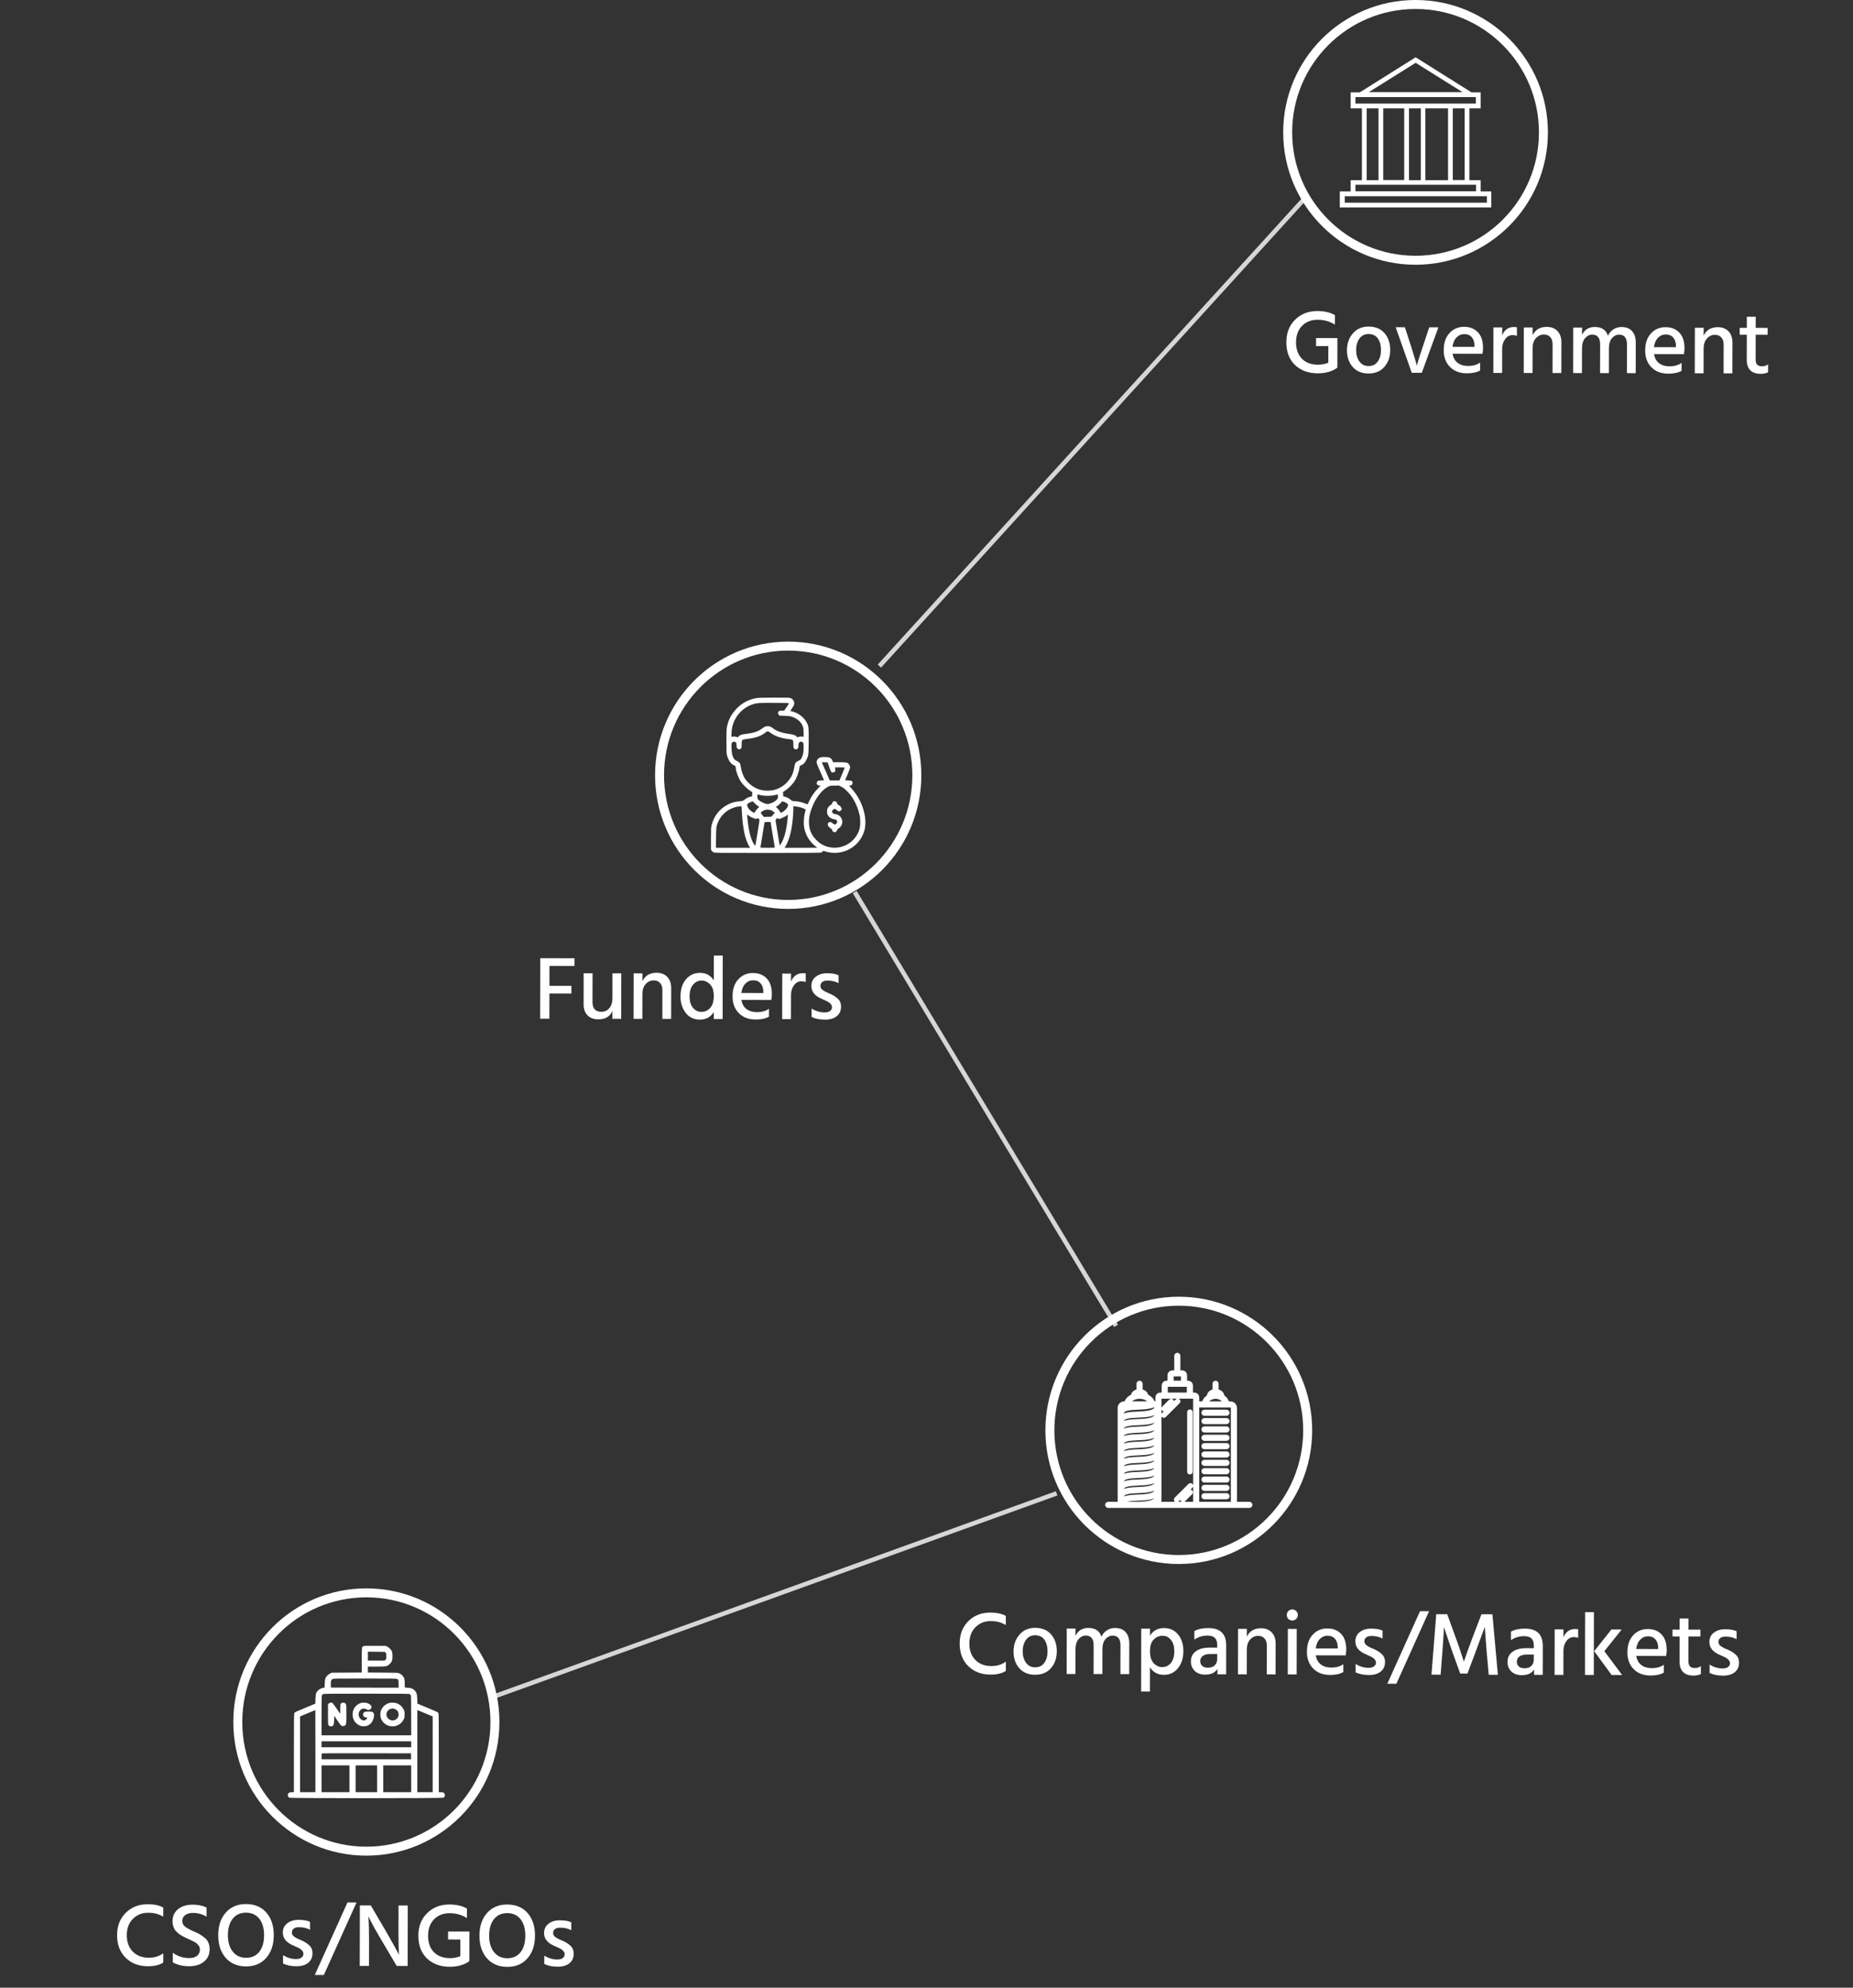 <svg width="413" height="443" viewBox="0 0 413 443" fill="none" xmlns="http://www.w3.org/2000/svg">
<rect x="0" y="0" width="413" height="443" fill="#333333" stroke="none"/>
<path d="M290.958 44.053L196 148.453M109 378.5L235.5 332.827M190.5 198.814L248.748 295.5" stroke="white" stroke-opacity="0.8"/>
<path d="M224.186 360.143L224.182 362.163C223.596 361.842 223.063 361.621 222.584 361.5C222.117 361.366 221.517 361.299 220.784 361.297C219.437 361.295 218.31 361.753 217.401 362.671C216.506 363.576 216.058 364.782 216.055 366.289C216.052 367.822 216.497 369.043 217.388 369.951C218.28 370.859 219.459 371.315 220.926 371.317C222.219 371.32 223.306 370.988 224.188 370.323L224.184 372.403C223.356 372.949 222.209 373.22 220.742 373.217C218.729 373.214 217.083 372.584 215.806 371.328C214.528 370.073 213.891 368.391 213.895 366.285C213.899 364.245 214.542 362.586 215.824 361.308C217.12 360.031 218.754 359.394 220.727 359.397C222.167 359.4 223.32 359.648 224.186 360.143ZM230.692 373.255C229.198 373.252 228.026 372.764 227.174 371.789C226.323 370.814 225.898 369.58 225.901 368.086C225.904 366.566 226.346 365.307 227.228 364.309C228.11 363.297 229.271 362.792 230.711 362.795C232.257 362.798 233.45 363.293 234.288 364.282C235.126 365.256 235.544 366.504 235.541 368.024C235.538 369.544 235.103 370.796 234.234 371.781C233.379 372.767 232.198 373.258 230.692 373.255ZM230.688 364.455C229.821 364.453 229.147 364.799 228.666 365.491C228.184 366.171 227.943 367.017 227.941 368.03C227.939 369.03 228.184 369.877 228.677 370.571C229.169 371.252 229.841 371.594 230.695 371.595C231.601 371.597 232.289 371.265 232.756 370.599C233.238 369.933 233.479 369.087 233.481 368.06C233.483 367.007 233.258 366.146 232.806 365.479C232.354 364.798 231.648 364.457 230.688 364.455ZM239.719 362.951L239.716 364.571C240.292 363.399 241.246 362.814 242.58 362.816C244.1 362.819 245.072 363.474 245.496 364.782C245.777 364.156 246.185 363.676 246.719 363.344C247.253 362.998 247.853 362.826 248.52 362.827C249.56 362.829 250.346 363.137 250.878 363.751C251.424 364.366 251.695 365.213 251.693 366.293L251.681 373.113L249.721 373.109L249.733 366.709C249.735 365.256 249.15 364.528 247.977 364.526C247.39 364.525 246.863 364.784 246.395 365.303C245.941 365.823 245.713 366.589 245.711 367.602L245.701 373.102L243.741 373.099L243.753 366.699C243.755 365.245 243.163 364.518 241.977 364.515C241.403 364.514 240.883 364.773 240.415 365.293C239.948 365.812 239.713 366.578 239.711 367.591L239.701 373.091L237.741 373.088L237.759 362.948L239.719 362.951ZM259.025 371.546C259.812 371.548 260.459 371.242 260.967 370.63C261.475 370.004 261.73 369.131 261.732 368.011C261.734 366.958 261.489 366.124 260.996 365.51C260.504 364.882 259.878 364.568 259.118 364.566C258.358 364.565 257.698 364.844 257.137 365.403C256.589 365.948 256.314 366.821 256.312 368.021C256.31 369.195 256.581 370.075 257.127 370.663C257.686 371.25 258.319 371.545 259.025 371.546ZM256.321 362.981L256.318 364.541C257.014 363.409 258.055 362.844 259.441 362.847C260.775 362.849 261.827 363.338 262.599 364.313C263.37 365.274 263.755 366.501 263.752 367.995C263.749 369.528 263.347 370.794 262.545 371.792C261.757 372.778 260.702 373.269 259.382 373.267C258.036 373.264 257.01 372.702 256.305 371.581L256.296 377.001L254.336 376.998L254.361 362.978L256.321 362.981ZM271.292 368.628L269.772 368.625C269.026 368.624 268.459 368.77 268.072 369.062C267.698 369.355 267.51 369.728 267.509 370.181C267.509 370.648 267.655 371.015 267.947 371.282C268.24 371.549 268.667 371.683 269.227 371.684C269.867 371.686 270.367 371.513 270.728 371.167C271.102 370.808 271.289 370.342 271.29 369.768L271.292 368.628ZM266.198 365.419L266.202 363.519C266.989 363.067 268.029 362.842 269.323 362.845C271.976 362.849 273.3 364.138 273.296 366.712L273.284 373.152L271.344 373.148L271.346 371.948C270.825 372.801 269.911 373.226 268.604 373.223C267.644 373.222 266.871 372.947 266.285 372.399C265.713 371.838 265.428 371.131 265.429 370.278C265.431 369.304 265.799 368.552 266.533 368.02C267.268 367.474 268.295 367.203 269.615 367.205L271.295 367.208L271.296 366.628C271.297 365.935 271.131 365.415 270.799 365.067C270.466 364.707 269.913 364.526 269.14 364.524C268.06 364.522 267.079 364.821 266.198 365.419ZM277.903 363.02L277.9 364.76C278.502 363.508 279.557 362.883 281.063 362.886C282.063 362.888 282.856 363.196 283.442 363.81C284.027 364.424 284.319 365.258 284.317 366.312L284.305 373.172L282.345 373.168L282.356 366.768C282.357 366.061 282.178 365.521 281.819 365.147C281.473 364.773 281.007 364.586 280.42 364.585C279.727 364.583 279.133 364.856 278.639 365.401C278.144 365.934 277.896 366.687 277.895 367.66L277.885 373.16L275.925 373.157L275.943 363.017L277.903 363.02ZM287.02 373.177L287.039 363.037L289.019 363.04L289 373.18L287.02 373.177ZM287.143 360.817C286.916 360.576 286.804 360.283 286.804 359.936C286.805 359.589 286.919 359.296 287.146 359.057C287.386 358.817 287.68 358.698 288.026 358.698C288.373 358.699 288.666 358.819 288.906 359.06C289.145 359.3 289.265 359.594 289.264 359.941C289.264 360.274 289.143 360.56 288.903 360.8C288.662 361.039 288.369 361.159 288.022 361.158C287.675 361.158 287.382 361.044 287.143 360.817ZM298.153 367.397L298.154 367.037C298.128 366.277 297.923 365.676 297.537 365.235C297.151 364.781 296.598 364.554 295.878 364.552C295.211 364.551 294.638 364.797 294.157 365.289C293.676 365.769 293.375 366.468 293.253 367.388L298.153 367.397ZM299.407 370.899L299.403 372.659C298.656 373.084 297.669 373.296 296.442 373.294C294.869 373.291 293.617 372.815 292.685 371.867C291.753 370.918 291.289 369.678 291.292 368.144C291.295 366.518 291.724 365.245 292.579 364.327C293.434 363.395 294.521 362.93 295.841 362.932C297.134 362.935 298.16 363.343 298.919 364.158C299.677 364.959 300.055 366.12 300.053 367.64C300.052 368.053 300.011 368.487 299.93 368.94L293.27 368.928C293.402 369.808 293.774 370.482 294.387 370.95C294.999 371.418 295.772 371.652 296.705 371.654C297.785 371.656 298.686 371.404 299.407 370.899ZM308.148 363.415L308.145 365.195C307.492 364.807 306.653 364.612 305.626 364.61C305.159 364.609 304.786 364.715 304.505 364.928C304.238 365.141 304.104 365.421 304.104 365.767C304.104 365.861 304.11 365.954 304.123 366.047C304.15 366.127 304.19 366.214 304.243 366.308C304.296 366.388 304.343 366.461 304.382 366.528C304.436 366.581 304.516 366.641 304.622 366.708C304.729 366.775 304.809 366.835 304.862 366.889C304.928 366.929 305.028 366.982 305.161 367.049C305.308 367.116 305.415 367.17 305.481 367.21C305.548 367.237 305.661 367.29 305.821 367.37C305.994 367.437 306.114 367.484 306.181 367.511C306.967 367.859 307.579 368.254 308.018 368.694C308.471 369.122 308.697 369.696 308.695 370.416C308.694 371.322 308.372 372.035 307.731 372.554C307.091 373.059 306.223 373.311 305.13 373.309C303.93 373.307 302.93 373.105 302.131 372.704L302.135 370.844C303.067 371.419 304.033 371.707 305.033 371.709C305.553 371.71 305.953 371.604 306.234 371.391C306.527 371.178 306.674 370.899 306.675 370.552C306.676 370.259 306.563 369.998 306.337 369.771C306.11 369.531 305.877 369.357 305.637 369.25C305.411 369.13 305.018 368.949 304.458 368.708C302.873 368.052 302.081 367.09 302.084 365.824C302.085 364.93 302.42 364.231 303.087 363.725C303.755 363.22 304.589 362.968 305.589 362.97C306.682 362.972 307.535 363.12 308.148 363.415ZM309.205 375.257L316.495 359.09L318.515 359.093L311.225 375.26L309.205 375.257ZM319.047 373.234L320.112 359.756L322.552 359.761L324.343 364.684C324.661 365.524 324.98 366.418 325.298 367.365C325.616 368.299 325.855 369.026 326.014 369.547L326.272 370.327C326.889 368.515 327.566 366.636 328.303 364.691L330.192 359.774L332.632 359.779L333.847 373.261L331.807 373.257L331.337 367.976L330.926 362.576C330.323 364.268 329.667 366.067 328.957 367.972L327.068 372.989L325.448 372.986L323.637 367.963L321.826 362.639C321.825 363.226 321.715 364.999 321.497 367.959L321.087 373.238L319.047 373.234ZM341.859 368.755L340.339 368.753C339.592 368.751 339.025 368.897 338.638 369.19C338.264 369.482 338.077 369.855 338.076 370.309C338.075 370.775 338.221 371.142 338.514 371.409C338.807 371.677 339.233 371.811 339.793 371.812C340.433 371.813 340.933 371.64 341.294 371.294C341.668 370.935 341.855 370.469 341.857 369.895L341.859 368.755ZM336.764 365.546L336.768 363.646C337.555 363.194 338.596 362.969 339.889 362.972C342.542 362.977 343.867 364.266 343.862 366.839L343.85 373.279L341.91 373.275L341.913 372.075C341.391 372.928 340.477 373.353 339.17 373.35C338.21 373.349 337.437 373.074 336.852 372.526C336.279 371.965 335.994 371.258 335.996 370.405C335.997 369.431 336.365 368.679 337.1 368.147C337.834 367.601 338.861 367.33 340.181 367.332L341.861 367.335L341.862 366.755C341.863 366.062 341.698 365.542 341.365 365.194C341.032 364.834 340.479 364.653 339.706 364.651C338.626 364.649 337.645 364.948 336.764 365.546ZM348.469 363.147L348.466 364.927C348.962 363.675 349.849 363.05 351.129 363.052C351.316 363.052 351.523 363.073 351.749 363.113L351.746 365.033C351.466 364.913 351.153 364.852 350.806 364.851C350.126 364.85 349.566 365.149 349.125 365.748C348.683 366.348 348.462 367.061 348.461 367.887L348.451 373.287L346.491 373.284L346.509 363.144L348.469 363.147ZM353.268 373.296L353.294 359.296L355.254 359.299L355.228 373.299L353.268 373.296ZM357.578 368.004L361.548 373.311L359.208 373.307L355.318 368L359.147 363.166L361.447 363.171L357.578 368.004ZM369.579 367.525L369.579 367.165C369.554 366.405 369.348 365.805 368.963 365.364C368.577 364.91 368.024 364.682 367.304 364.681C366.637 364.68 366.063 364.926 365.582 365.418C365.102 365.897 364.8 366.597 364.679 367.516L369.579 367.525ZM370.832 371.028L370.829 372.788C370.082 373.213 369.095 373.424 367.868 373.422C366.295 373.419 365.042 372.944 364.111 371.995C363.179 371.047 362.715 369.806 362.717 368.273C362.72 366.646 363.149 365.374 364.004 364.455C364.859 363.523 365.947 363.059 367.267 363.061C368.56 363.063 369.586 363.472 370.345 364.287C371.103 365.088 371.481 366.249 371.478 367.769C371.477 368.182 371.437 368.615 371.356 369.068L364.696 369.056C364.828 369.937 365.2 370.611 365.812 371.078C366.425 371.546 367.198 371.781 368.131 371.783C369.211 371.785 370.111 371.533 370.832 371.028ZM376.332 364.717L376.321 370.297C376.32 371.271 376.785 371.758 377.719 371.76C378.265 371.761 378.726 371.615 379.1 371.322L379.096 373.082C378.656 373.322 378.116 373.441 377.476 373.44C375.382 373.436 374.338 372.374 374.342 370.254L374.352 364.714L372.772 364.711L372.774 363.191L374.354 363.194L374.359 360.714L376.339 360.717L376.334 363.197L378.994 363.202L378.992 364.722L376.332 364.717ZM387.054 363.557L387.051 365.337C386.398 364.949 385.559 364.754 384.532 364.752C384.065 364.751 383.692 364.857 383.411 365.07C383.144 365.283 383.011 365.563 383.01 365.909C383.01 366.003 383.016 366.096 383.029 366.189C383.056 366.27 383.096 366.356 383.149 366.45C383.202 366.53 383.249 366.603 383.289 366.67C383.342 366.723 383.422 366.784 383.528 366.85C383.635 366.917 383.715 366.977 383.768 367.031C383.834 367.071 383.934 367.124 384.068 367.191C384.214 367.258 384.321 367.312 384.387 367.352C384.454 367.379 384.567 367.432 384.727 367.513C384.9 367.58 385.02 367.626 385.087 367.653C385.873 368.001 386.485 368.396 386.925 368.837C387.377 369.264 387.603 369.838 387.601 370.558C387.6 371.464 387.279 372.177 386.638 372.696C385.997 373.202 385.13 373.453 384.036 373.451C382.836 373.449 381.837 373.247 381.037 372.846L381.041 370.986C381.973 371.561 382.939 371.849 383.939 371.851C384.459 371.852 384.859 371.746 385.14 371.533C385.433 371.321 385.581 371.041 385.581 370.694C385.582 370.401 385.469 370.141 385.243 369.913C385.016 369.673 384.783 369.499 384.544 369.392C384.317 369.272 383.924 369.091 383.365 368.85C381.779 368.194 380.988 367.232 380.99 365.966C380.991 365.072 381.326 364.373 381.994 363.868C382.661 363.362 383.495 363.11 384.495 363.112C385.588 363.114 386.441 363.262 387.054 363.557Z" fill="white"/>
<path d="M128.05 215.29L122.47 215.28L122.461 219.7L127.361 219.709L127.358 221.429L122.458 221.42L122.447 227.04L120.387 227.037L120.413 213.557L128.053 213.57L128.05 215.29ZM136.509 216.924L138.469 216.928L138.45 227.068L136.49 227.064L136.493 225.324C135.958 226.563 134.903 227.181 133.33 227.179C132.33 227.177 131.537 226.882 130.951 226.295C130.366 225.694 130.074 224.873 130.076 223.833L130.089 216.913L132.069 216.917L132.057 223.357C132.056 224.05 132.221 224.584 132.554 224.957C132.9 225.318 133.373 225.499 133.973 225.5C134.733 225.501 135.34 225.236 135.794 224.703C136.262 224.17 136.497 223.418 136.499 222.444L136.509 216.924ZM143.185 216.936L143.182 218.676C143.784 217.423 144.838 216.798 146.345 216.801C147.345 216.803 148.138 217.111 148.723 217.725C149.309 218.339 149.601 219.173 149.599 220.227L149.586 227.087L147.626 227.083L147.638 220.683C147.639 219.977 147.46 219.436 147.101 219.062C146.755 218.688 146.289 218.501 145.702 218.5C145.009 218.499 144.415 218.771 143.92 219.317C143.426 219.849 143.178 220.602 143.176 221.576L143.166 227.076L141.206 227.072L141.225 216.932L143.185 216.936ZM156.324 225.518C157.097 225.519 157.751 225.227 158.286 224.642C158.82 224.056 159.089 223.163 159.091 221.963C159.093 220.803 158.815 219.942 158.256 219.381C157.71 218.821 157.091 218.539 156.397 218.538C155.611 218.537 154.964 218.849 154.456 219.475C153.948 220.087 153.693 220.967 153.691 222.114C153.689 223.127 153.934 223.947 154.426 224.575C154.931 225.202 155.564 225.517 156.324 225.518ZM159.108 212.963L161.088 212.966L161.061 227.106L159.081 227.103L159.084 225.563C158.375 226.682 157.341 227.24 155.981 227.238C154.648 227.235 153.595 226.733 152.824 225.732C152.052 224.718 151.668 223.497 151.671 222.07C151.674 220.484 152.083 219.211 152.898 218.252C153.713 217.294 154.761 216.815 156.041 216.818C157.361 216.82 158.38 217.382 159.098 218.503L159.108 212.963ZM170.134 221.322L170.134 220.962C170.109 220.202 169.904 219.601 169.518 219.161C169.132 218.707 168.579 218.479 167.859 218.478C167.193 218.477 166.619 218.722 166.138 219.215C165.657 219.694 165.356 220.394 165.234 221.313L170.134 221.322ZM171.387 224.824L171.384 226.584C170.636 227.009 169.649 227.221 168.423 227.219C166.849 227.216 165.597 226.741 164.665 225.792C163.734 224.844 163.269 223.603 163.272 222.07C163.275 220.443 163.705 219.171 164.56 218.252C165.415 217.32 166.502 216.856 167.822 216.858C169.116 216.86 170.141 217.268 170.9 218.083C171.658 218.884 172.036 220.045 172.033 221.565C172.033 221.978 171.992 222.412 171.911 222.865L165.251 222.853C165.382 223.734 165.755 224.408 166.367 224.875C166.979 225.343 167.752 225.578 168.686 225.579C169.766 225.581 170.666 225.329 171.387 224.824ZM176.31 216.992L176.306 218.772C176.802 217.52 177.69 216.895 178.97 216.897C179.157 216.897 179.363 216.918 179.59 216.958L179.586 218.878C179.306 218.758 178.993 218.697 178.647 218.696C177.967 218.695 177.406 218.994 176.965 219.594C176.524 220.193 176.302 220.906 176.301 221.732L176.29 227.132L174.33 227.129L174.35 216.989L176.31 216.992ZM186.907 217.351L186.903 219.131C186.251 218.743 185.411 218.548 184.384 218.546C183.918 218.545 183.544 218.651 183.264 218.864C182.997 219.077 182.863 219.357 182.862 219.704C182.862 219.797 182.868 219.89 182.881 219.984C182.908 220.064 182.948 220.15 183.001 220.244C183.054 220.324 183.101 220.397 183.141 220.464C183.194 220.518 183.274 220.578 183.38 220.644C183.487 220.711 183.567 220.771 183.62 220.825C183.686 220.865 183.786 220.919 183.92 220.985C184.066 221.052 184.173 221.106 184.239 221.146C184.306 221.173 184.419 221.226 184.579 221.307C184.752 221.374 184.872 221.42 184.939 221.447C185.725 221.795 186.337 222.19 186.776 222.63C187.229 223.058 187.455 223.631 187.453 224.351C187.451 225.258 187.13 225.971 186.489 226.49C185.848 226.995 184.981 227.247 183.888 227.245C182.688 227.243 181.688 227.042 180.889 226.64L180.892 224.78C181.825 225.355 182.791 225.643 183.791 225.645C184.311 225.646 184.711 225.54 184.991 225.327C185.285 225.114 185.432 224.835 185.433 224.488C185.433 224.195 185.321 223.934 185.094 223.707C184.868 223.467 184.635 223.293 184.395 223.186C184.169 223.066 183.776 222.885 183.216 222.644C181.631 221.988 180.839 221.027 180.842 219.76C180.844 218.867 181.178 218.167 181.846 217.662C182.514 217.156 183.347 216.904 184.347 216.906C185.441 216.908 186.294 217.056 186.907 217.351Z" fill="white"/>
<path d="M298.086 75.35L298.074 81.81L298.054 81.81L298.074 81.95C296.912 82.788 295.458 83.205 293.711 83.202C291.605 83.198 289.906 82.576 288.615 81.333C287.337 80.091 286.7 78.403 286.704 76.27C286.708 74.203 287.358 72.531 288.653 71.253C289.962 69.962 291.617 69.319 293.617 69.322C295.177 69.325 296.483 69.627 297.535 70.229L297.531 72.349C296.386 71.627 295.107 71.265 293.693 71.262C292.253 71.26 291.086 71.718 290.191 72.636C289.309 73.554 288.867 74.767 288.864 76.274C288.861 77.82 289.292 79.041 290.157 79.936C291.036 80.831 292.242 81.28 293.775 81.282C294.575 81.284 295.335 81.138 296.056 80.847L296.062 77.126L293.322 77.122L293.326 75.342L298.086 75.35ZM305.005 83.242C303.511 83.24 302.339 82.751 301.487 81.776C300.636 80.801 300.211 79.567 300.214 78.074C300.217 76.554 300.659 75.295 301.541 74.296C302.423 73.284 303.584 72.78 305.024 72.782C306.57 72.785 307.763 73.281 308.601 74.269C309.439 75.244 309.857 76.491 309.854 78.011C309.851 79.531 309.416 80.784 308.547 81.769C307.692 82.754 306.511 83.245 305.005 83.242ZM305.001 74.442C304.134 74.441 303.46 74.786 302.979 75.479C302.498 76.158 302.256 77.004 302.254 78.017C302.252 79.017 302.497 79.865 302.989 80.559C303.482 81.24 304.154 81.581 305.008 81.582C305.914 81.584 306.602 81.252 307.069 80.586C307.551 79.92 307.792 79.074 307.794 78.047C307.796 76.994 307.571 76.134 307.119 75.466C306.667 74.785 305.961 74.444 305.001 74.442ZM314.654 83.08L311.073 72.933L313.132 72.937L314.505 77.219C314.823 78.207 315.088 79.06 315.3 79.781C315.525 80.501 315.664 80.975 315.717 81.202L315.797 81.542C315.918 80.889 316.361 79.449 317.125 77.224L318.552 72.947L320.592 72.95L316.894 83.084L314.654 83.08ZM328.638 77.305L328.639 76.945C328.613 76.185 328.408 75.584 328.022 75.144C327.636 74.689 327.083 74.462 326.363 74.461C325.697 74.459 325.123 74.705 324.642 75.198C324.161 75.677 323.86 76.376 323.738 77.296L328.638 77.305ZM329.892 80.807L329.888 82.567C329.141 82.992 328.154 83.204 326.927 83.202C325.354 83.199 324.101 82.723 323.17 81.775C322.238 80.826 321.774 79.586 321.777 78.052C321.78 76.426 322.209 75.153 323.064 74.235C323.919 73.303 325.006 72.838 326.326 72.841C327.619 72.843 328.645 73.251 329.404 74.066C330.162 74.867 330.54 76.028 330.538 77.548C330.537 77.961 330.496 78.395 330.415 78.848L323.755 78.836C323.887 79.716 324.259 80.39 324.871 80.858C325.484 81.326 326.257 81.56 327.19 81.562C328.27 81.564 329.171 81.312 329.892 80.807ZM334.814 72.976L334.81 74.756C335.306 73.503 336.194 72.878 337.474 72.88C337.661 72.881 337.867 72.901 338.094 72.942L338.09 74.862C337.81 74.741 337.497 74.68 337.151 74.68C336.471 74.679 335.91 74.978 335.469 75.577C335.028 76.176 334.807 76.889 334.805 77.716L334.795 83.116L332.835 83.112L332.854 72.972L334.814 72.976ZM341.591 72.988L341.588 74.728C342.19 73.475 343.245 72.851 344.751 72.853C345.751 72.855 346.544 73.163 347.13 73.778C347.715 74.392 348.007 75.226 348.005 76.279L347.992 83.139L346.032 83.136L346.044 76.736C346.045 76.029 345.866 75.489 345.507 75.115C345.161 74.741 344.695 74.553 344.108 74.552C343.415 74.551 342.821 74.823 342.327 75.369C341.832 75.901 341.584 76.654 341.583 77.628L341.572 83.128L339.612 83.124L339.631 72.984L341.591 72.988ZM352.607 73.007L352.604 74.627C353.179 73.455 354.134 72.87 355.467 72.873C356.987 72.875 357.959 73.53 358.383 74.838C358.664 74.212 359.072 73.732 359.606 73.4C360.14 73.054 360.74 72.882 361.407 72.883C362.447 72.885 363.233 73.193 363.765 73.807C364.311 74.422 364.583 75.269 364.581 76.349L364.568 83.169L362.608 83.165L362.62 76.765C362.622 75.312 362.037 74.584 360.864 74.582C360.277 74.581 359.75 74.84 359.282 75.359C358.828 75.879 358.6 76.645 358.598 77.658L358.588 83.158L356.628 83.155L356.64 76.755C356.642 75.301 356.05 74.573 354.864 74.571C354.29 74.57 353.77 74.829 353.302 75.349C352.835 75.868 352.6 76.634 352.598 77.647L352.588 83.147L350.628 83.144L350.647 73.004L352.607 73.007ZM373.54 77.385L373.541 77.025C373.516 76.265 373.31 75.664 372.924 75.224C372.538 74.77 371.985 74.542 371.265 74.541C370.599 74.54 370.025 74.785 369.544 75.278C369.063 75.757 368.762 76.456 368.64 77.376L373.54 77.385ZM374.794 80.887L374.791 82.647C374.043 83.072 373.056 83.284 371.829 83.282C370.256 83.279 369.004 82.803 368.072 81.855C367.14 80.907 366.676 79.666 366.679 78.132C366.682 76.506 367.111 75.233 367.966 74.315C368.821 73.383 369.908 72.918 371.228 72.921C372.522 72.923 373.548 73.331 374.306 74.146C375.065 74.948 375.443 76.108 375.44 77.628C375.439 78.041 375.398 78.475 375.317 78.928L368.657 78.916C368.789 79.796 369.161 80.47 369.774 80.938C370.386 81.406 371.159 81.641 372.092 81.642C373.172 81.644 374.073 81.392 374.794 80.887ZM379.716 73.056L379.713 74.796C380.315 73.543 381.37 72.919 382.876 72.921C383.876 72.923 384.669 73.231 385.255 73.846C385.84 74.46 386.132 75.294 386.13 76.347L386.117 83.207L384.157 83.204L384.169 76.804C384.17 76.097 383.991 75.557 383.632 75.183C383.286 74.809 382.82 74.621 382.233 74.62C381.54 74.619 380.946 74.891 380.452 75.437C379.957 75.969 379.709 76.722 379.707 77.696L379.697 83.196L377.737 83.192L377.756 73.052L379.716 73.056ZM391.309 74.597L391.299 80.177C391.297 81.15 391.763 81.637 392.696 81.639C393.243 81.64 393.703 81.494 394.077 81.201L394.074 82.961C393.633 83.201 393.093 83.32 392.453 83.319C390.36 83.315 389.315 82.253 389.319 80.133L389.329 74.593L387.749 74.59L387.752 73.07L389.332 73.073L389.336 70.593L391.316 70.597L391.312 73.076L393.972 73.081L393.969 74.601L391.309 74.597Z" fill="white"/>
<ellipse cx="262.73" cy="318.785" rx="28.73" ry="28.785" stroke="white" stroke-width="2"/>
<path d="M246.999 335.568C246.899 335.568 246.818 335.487 246.818 335.386C246.818 335.286 246.899 335.205 246.999 335.205H249.605V316.88V313.78C249.605 313.517 249.712 313.277 249.886 313.103C250.059 312.929 250.298 312.821 250.562 312.821H251.03C251.094 312.331 251.439 311.852 251.96 311.494C252.134 311.374 252.328 311.268 252.537 311.179C252.537 311.173 252.537 311.168 252.537 311.162C252.537 310.851 252.708 310.574 252.987 310.376C253.206 310.221 253.492 310.116 253.81 310.086V308.397C253.81 308.297 253.891 308.216 253.991 308.216C254.091 308.216 254.172 308.297 254.172 308.397V310.086C254.489 310.116 254.776 310.221 254.995 310.376C255.273 310.573 255.445 310.851 255.445 311.162C255.445 311.168 255.445 311.173 255.444 311.179C255.654 311.268 255.848 311.374 256.021 311.494C256.543 311.852 256.887 312.331 256.951 312.821H258.015V311.432C258.015 311.275 258.079 311.132 258.182 311.029C258.285 310.926 258.427 310.861 258.584 310.861H259.417V308.783C259.417 308.626 259.481 308.483 259.584 308.38C259.687 308.277 259.829 308.212 259.986 308.212H260.725V306.478C260.725 306.321 260.789 306.179 260.892 306.075C260.995 305.972 261.138 305.908 261.294 305.908H262.22V302.18C262.22 301.942 262.582 301.942 262.582 302.18V305.908H263.508C263.665 305.908 263.807 305.972 263.91 306.075C264.013 306.179 264.077 306.321 264.077 306.478V308.212H264.817C264.973 308.212 265.116 308.276 265.219 308.38C265.322 308.483 265.386 308.626 265.386 308.783V310.861H266.219C266.375 310.861 266.517 310.925 266.621 311.029C266.724 311.132 266.788 311.275 266.788 311.432V312.826H268.347C268.401 312.338 268.699 311.86 269.149 311.501C269.259 311.414 269.348 311.351 269.474 311.279C269.461 310.912 269.629 310.584 269.922 310.376C270.141 310.221 270.428 310.115 270.745 310.086V308.397C270.745 308.297 270.826 308.216 270.926 308.216C271.026 308.216 271.107 308.297 271.107 308.397V310.086C271.425 310.115 271.712 310.221 271.931 310.376C272.209 310.573 272.381 310.851 272.381 311.162C272.381 311.199 272.369 311.234 272.35 311.263C272.476 311.334 272.594 311.414 272.703 311.501C273.154 311.86 273.452 312.339 273.506 312.826H274.241C274.504 312.826 274.744 312.933 274.917 313.107C275.09 313.281 275.198 313.52 275.198 313.784V335.206H278.461C278.561 335.206 278.642 335.287 278.642 335.387C278.642 335.487 278.561 335.568 278.461 335.568H247.001L246.999 335.568ZM252.982 335.205C254.644 335.205 258.015 335.205 258.015 333.335V332.769C257.252 333.8 255.404 333.882 253.638 333.96C251.846 334.039 250.146 334.114 249.98 335.205L252.982 335.205ZM258.015 334.39C257.703 334.772 257.215 335.031 256.649 335.205H258.015V334.39ZM265.096 314.723C265.096 314.663 265.144 314.614 265.204 314.614C265.264 314.614 265.313 314.663 265.313 314.723V328.023C265.313 328.083 265.264 328.132 265.204 328.132C265.144 328.132 265.096 328.083 265.096 328.023V314.723ZM269.836 311.099C270.167 310.965 270.536 310.887 270.924 310.887C271.313 310.887 271.682 310.965 272.012 311.099C271.991 310.936 271.883 310.785 271.721 310.67C271.52 310.528 271.239 310.44 270.924 310.44C270.61 310.44 270.329 310.528 270.128 310.67C269.966 310.785 269.858 310.936 269.836 311.099ZM252.914 311.043C253.248 310.943 253.611 310.886 253.991 310.886C254.371 310.886 254.734 310.943 255.068 311.043C255.032 310.901 254.931 310.772 254.787 310.67C254.587 310.527 254.305 310.439 253.991 310.439C253.677 310.439 253.395 310.527 253.195 310.67C253.051 310.772 252.95 310.901 252.914 311.043H252.914ZM268.709 312.825H273.139C273.084 312.448 272.84 312.073 272.476 311.783C272.074 311.463 271.527 311.249 270.924 311.249C270.321 311.249 269.775 311.463 269.372 311.783C269.008 312.073 268.764 312.448 268.709 312.825H268.709ZM249.967 314.133C250.625 313.449 252.093 313.384 253.622 313.317C254.265 313.288 254.92 313.26 255.521 313.183H250.562C250.398 313.183 250.25 313.25 250.142 313.358C250.034 313.466 249.967 313.615 249.967 313.779L249.967 314.133ZM257.052 313.183C257.05 313.184 257.047 313.185 257.044 313.187C256.13 313.568 254.863 313.624 253.637 313.678C251.751 313.761 249.967 313.84 249.967 315.104V315.907C250.625 315.223 252.093 315.158 253.622 315.091C255.698 314.999 257.896 314.902 258.009 313.183H257.052L257.052 313.183ZM258.014 314.261C257.252 315.292 255.403 315.374 253.637 315.452C251.751 315.535 249.967 315.614 249.967 316.878V317.589C250.625 316.906 252.093 316.841 253.622 316.773C255.753 316.679 258.014 316.58 258.014 314.724V314.262L258.014 314.261ZM258.014 315.944C257.252 316.975 255.403 317.056 253.637 317.134C251.751 317.217 249.967 317.296 249.967 318.561V319.272C250.625 318.588 252.093 318.523 253.622 318.456C255.753 318.362 258.014 318.262 258.014 316.407V315.944L258.014 315.944ZM258.014 317.626C257.252 318.657 255.403 318.739 253.637 318.817C251.751 318.9 249.967 318.978 249.967 320.243V320.954C250.625 320.27 252.093 320.205 253.622 320.138C255.753 320.044 258.014 319.944 258.014 318.089V317.626L258.014 317.626ZM258.014 319.309C257.252 320.339 255.403 320.421 253.637 320.499C251.751 320.582 249.967 320.661 249.967 321.926V322.637C250.625 321.953 252.093 321.888 253.622 321.821C255.753 321.726 258.014 321.627 258.014 319.771V319.309L258.014 319.309ZM258.014 320.991C257.252 322.022 255.403 322.103 253.637 322.181C251.751 322.265 249.967 322.343 249.967 323.608V324.319C250.625 323.635 252.093 323.57 253.622 323.503C255.753 323.409 258.014 323.309 258.014 321.454V320.991L258.014 320.991ZM258.014 322.673C257.252 323.704 255.403 323.786 253.637 323.864C251.751 323.947 249.967 324.026 249.967 325.291V326.001C250.625 325.318 252.093 325.253 253.622 325.185C255.753 325.091 258.014 324.992 258.014 323.136V322.674L258.014 322.673ZM258.014 324.356C257.252 325.387 255.403 325.468 253.637 325.546C251.751 325.629 249.967 325.708 249.967 326.973V327.684C250.625 327 252.093 326.935 253.622 326.868C255.753 326.774 258.014 326.674 258.014 324.819V324.356L258.014 324.356ZM258.014 326.038C257.252 327.069 255.403 327.151 253.637 327.229C251.751 327.312 249.967 327.39 249.967 328.655V329.366C250.625 328.682 252.093 328.617 253.622 328.55C255.753 328.456 258.014 328.356 258.014 326.501V326.039L258.014 326.038ZM258.014 327.721C257.252 328.751 255.403 328.833 253.637 328.911C251.751 328.994 249.967 329.073 249.967 330.338V331.049C250.625 330.365 252.093 330.3 253.622 330.233C255.753 330.138 258.014 330.039 258.014 328.183V327.721L258.014 327.721ZM258.014 329.403C257.252 330.434 255.403 330.516 253.637 330.593C251.751 330.677 249.967 330.755 249.967 332.02V332.731C250.625 332.047 252.093 331.982 253.622 331.915C255.753 331.821 258.014 331.721 258.014 329.866V329.403L258.014 329.403ZM258.014 331.085C257.252 332.116 255.403 332.198 253.637 332.276C251.751 332.359 249.967 332.438 249.967 333.703V334.413C250.625 333.73 252.093 333.665 253.622 333.597C255.753 333.503 258.014 333.404 258.014 331.548V331.086L258.014 331.085ZM262.415 312.222C262.457 312.18 262.526 312.18 262.568 312.223C262.61 312.265 262.61 312.334 262.567 312.376L259.461 315.468C259.419 315.511 259.35 315.51 259.308 315.468C259.266 315.425 259.266 315.357 259.309 315.315L262.415 312.222ZM260.971 312.271C261.013 312.228 261.082 312.228 261.124 312.271C261.167 312.313 261.167 312.382 261.124 312.425L259.523 314.029C259.48 314.072 259.412 314.072 259.369 314.029C259.327 313.987 259.327 313.918 259.369 313.876L260.971 312.271ZM262.307 334.31C262.265 334.353 262.197 334.352 262.154 334.31C262.112 334.267 262.112 334.199 262.155 334.157L265.261 331.064C265.304 331.022 265.372 331.022 265.414 331.065C265.456 331.107 265.456 331.176 265.414 331.218L262.307 334.31ZM263.751 334.262C263.709 334.304 263.64 334.304 263.598 334.262C263.555 334.219 263.555 334.15 263.598 334.108L265.2 332.503C265.242 332.461 265.311 332.461 265.353 332.503C265.395 332.545 265.395 332.614 265.353 332.657L263.751 334.262ZM268.452 333.648C268.352 333.648 268.271 333.567 268.271 333.466C268.271 333.366 268.352 333.285 268.452 333.285H273.363C273.463 333.285 273.544 333.366 273.544 333.466C273.544 333.567 273.463 333.648 273.363 333.648H268.452ZM268.452 331.788C268.352 331.788 268.271 331.706 268.271 331.606C268.271 331.506 268.352 331.425 268.452 331.425H273.363C273.463 331.425 273.544 331.506 273.544 331.606C273.544 331.706 273.463 331.788 273.363 331.788H268.452ZM268.452 329.927C268.352 329.927 268.271 329.846 268.271 329.746C268.271 329.646 268.352 329.565 268.452 329.565H273.363C273.463 329.565 273.544 329.646 273.544 329.746C273.544 329.846 273.463 329.927 273.363 329.927H268.452ZM268.452 328.067C268.352 328.067 268.271 327.986 268.271 327.886C268.271 327.786 268.352 327.705 268.452 327.705H273.363C273.463 327.705 273.544 327.786 273.544 327.886C273.544 327.986 273.463 328.067 273.363 328.067H268.452ZM268.452 326.207C268.352 326.207 268.271 326.126 268.271 326.026C268.271 325.926 268.352 325.844 268.452 325.844H273.363C273.463 325.844 273.544 325.926 273.544 326.026C273.544 326.126 273.463 326.207 273.363 326.207H268.452ZM268.452 324.347C268.352 324.347 268.271 324.266 268.271 324.166C268.271 324.065 268.352 323.984 268.452 323.984H273.363C273.463 323.984 273.544 324.065 273.544 324.166C273.544 324.266 273.463 324.347 273.363 324.347H268.452ZM268.452 322.487C268.352 322.487 268.271 322.406 268.271 322.305C268.271 322.205 268.352 322.124 268.452 322.124H273.363C273.463 322.124 273.544 322.205 273.544 322.305C273.544 322.406 273.463 322.487 273.363 322.487H268.452ZM268.452 320.627C268.352 320.627 268.271 320.545 268.271 320.445C268.271 320.345 268.352 320.264 268.452 320.264H273.363C273.463 320.264 273.544 320.345 273.544 320.445C273.544 320.545 273.463 320.627 273.363 320.627H268.452ZM268.452 318.766C268.352 318.766 268.271 318.685 268.271 318.585C268.271 318.485 268.352 318.404 268.452 318.404H273.363C273.463 318.404 273.544 318.485 273.544 318.585C273.544 318.685 273.463 318.766 273.363 318.766H268.452ZM268.452 316.906C268.352 316.906 268.271 316.825 268.271 316.725C268.271 316.625 268.352 316.544 268.452 316.544H273.363C273.463 316.544 273.544 316.625 273.544 316.725C273.544 316.825 273.463 316.906 273.363 316.906H268.452ZM268.452 315.046C268.352 315.046 268.271 314.965 268.271 314.865C268.271 314.765 268.352 314.683 268.452 314.683H273.363C273.463 314.683 273.544 314.765 273.544 314.865C273.544 314.965 273.463 315.046 273.363 315.046H268.452ZM251.396 312.819H256.585C256.519 312.448 256.237 312.078 255.818 311.79C255.344 311.465 254.701 311.248 253.991 311.248C253.28 311.248 252.637 311.465 252.164 311.79C251.744 312.078 251.462 312.448 251.396 312.819H251.396ZM266.786 313.186V335.204H274.834V313.783C274.834 313.619 274.767 313.47 274.659 313.362C274.551 313.253 274.402 313.186 274.239 313.186H266.786L266.786 313.186ZM261.086 308.21H263.715V306.476C263.715 306.419 263.691 306.367 263.653 306.33C263.616 306.292 263.564 306.268 263.507 306.268H261.293C261.236 306.268 261.185 306.292 261.147 306.33C261.11 306.367 261.086 306.419 261.086 306.476V308.21H261.086ZM259.778 310.859H265.022V308.78C265.022 308.723 264.999 308.672 264.961 308.634C264.924 308.596 264.872 308.573 264.815 308.573H259.985C259.928 308.573 259.876 308.596 259.839 308.634C259.801 308.672 259.778 308.723 259.778 308.78V310.859H259.778ZM258.377 335.204H266.424V311.429C266.424 311.372 266.401 311.321 266.363 311.283C266.326 311.245 266.274 311.222 266.217 311.222H258.584C258.527 311.222 258.475 311.245 258.437 311.283C258.4 311.321 258.376 311.372 258.376 311.429V335.203L258.377 335.204Z" fill="white" stroke="white"/>
<path d="M36.39 425.144L36.386 427.164C35.8 426.843 35.267 426.622 34.787 426.501C34.321 426.367 33.721 426.299 32.987 426.298C31.641 426.295 30.513 426.753 29.605 427.672C28.71 428.577 28.261 429.783 28.258 431.289C28.255 432.823 28.7 434.044 29.591 434.952C30.483 435.86 31.662 436.315 33.129 436.318C34.422 436.32 35.509 435.989 36.391 435.324L36.387 437.404C35.559 437.949 34.412 438.22 32.945 438.218C30.932 438.214 29.286 437.585 28.009 436.329C26.731 435.073 26.094 433.392 26.098 431.286C26.102 429.246 26.745 427.587 28.027 426.309C29.323 425.031 30.958 424.394 32.931 424.398C34.371 424.4 35.524 424.649 36.39 425.144ZM46.039 425.141L46.035 427.181C45.143 426.619 44.13 426.337 42.997 426.335C42.264 426.334 41.683 426.5 41.256 426.832C40.842 427.151 40.635 427.578 40.633 428.111C40.633 428.644 40.838 429.071 41.251 429.392C41.664 429.713 42.297 430.061 43.149 430.436C43.709 430.677 44.142 430.884 44.448 431.058C44.768 431.232 45.127 431.479 45.527 431.8C45.939 432.107 46.239 432.481 46.425 432.921C46.624 433.348 46.723 433.842 46.722 434.402C46.719 435.588 46.298 436.521 45.456 437.2C44.615 437.878 43.528 438.216 42.195 438.214C40.715 438.211 39.489 437.922 38.516 437.347L38.52 435.207C39.572 435.996 40.791 436.391 42.178 436.394C42.911 436.395 43.492 436.229 43.919 435.897C44.346 435.551 44.56 435.078 44.562 434.478C44.562 434.118 44.436 433.791 44.183 433.497C43.931 433.19 43.658 432.963 43.365 432.816C43.072 432.655 42.632 432.441 42.046 432.174C41.7 432.013 41.453 431.899 41.306 431.832C41.173 431.765 40.947 431.645 40.627 431.471C40.307 431.297 40.068 431.15 39.908 431.03C39.762 430.91 39.575 430.743 39.349 430.529C39.123 430.315 38.956 430.102 38.85 429.888C38.757 429.675 38.664 429.428 38.572 429.148C38.492 428.854 38.453 428.541 38.453 428.207C38.455 427.061 38.87 426.155 39.698 425.489C40.54 424.824 41.62 424.493 42.94 424.495C44.154 424.497 45.187 424.712 46.039 425.141ZM48.637 431.285C48.641 429.192 49.204 427.513 50.327 426.248C51.449 424.983 52.95 424.353 54.83 424.356C56.75 424.359 58.262 424.995 59.367 426.264C60.471 427.519 61.021 429.2 61.017 431.307C61.013 433.414 60.45 435.099 59.328 436.364C58.219 437.629 56.718 438.259 54.824 438.256C52.944 438.253 51.439 437.617 50.308 436.348C49.19 435.079 48.633 433.392 48.637 431.285ZM51.864 427.631C51.156 428.523 50.8 429.742 50.797 431.289C50.794 432.836 51.159 434.063 51.89 434.971C52.622 435.879 53.601 436.334 54.828 436.336C56.094 436.338 57.082 435.893 57.79 435.001C58.499 434.109 58.854 432.876 58.857 431.303C58.86 429.743 58.502 428.516 57.784 427.621C57.079 426.727 56.093 426.278 54.827 426.276C53.573 426.274 52.586 426.725 51.864 427.631ZM69.102 428.321L69.098 430.101C68.446 429.713 67.606 429.518 66.579 429.517C66.113 429.516 65.739 429.622 65.459 429.835C65.192 430.047 65.058 430.327 65.057 430.674C65.057 430.767 65.064 430.861 65.077 430.954C65.103 431.034 65.143 431.121 65.196 431.214C65.249 431.294 65.296 431.368 65.336 431.434C65.389 431.488 65.469 431.548 65.575 431.615C65.682 431.682 65.762 431.742 65.815 431.795C65.882 431.835 65.982 431.889 66.115 431.956C66.261 432.023 66.368 432.076 66.434 432.116C66.501 432.143 66.614 432.197 66.774 432.277C66.947 432.344 67.067 432.391 67.134 432.418C67.92 432.766 68.533 433.16 68.972 433.601C69.424 434.028 69.65 434.602 69.648 435.322C69.647 436.229 69.326 436.941 68.684 437.46C68.044 437.966 67.177 438.218 66.083 438.216C64.883 438.214 63.883 438.012 63.084 437.61L63.088 435.75C64.02 436.325 64.986 436.614 65.986 436.616C66.506 436.616 66.906 436.511 67.187 436.298C67.48 436.085 67.628 435.805 67.628 435.458C67.629 435.165 67.516 434.905 67.29 434.678C67.064 434.437 66.831 434.264 66.591 434.157C66.364 434.036 65.971 433.856 65.412 433.615C63.826 432.958 63.035 431.997 63.037 430.73C63.039 429.837 63.373 429.138 64.041 428.632C64.709 428.127 65.542 427.875 66.542 427.877C67.636 427.878 68.489 428.027 69.102 428.321ZM70.158 440.163L77.449 423.996L79.469 423.999L72.178 440.166L70.158 440.163ZM80.18 438.14L80.205 424.66L82.645 424.665L85.955 430.311C86.566 431.365 87.118 432.339 87.609 433.233C88.114 434.128 88.46 434.755 88.646 435.115L88.925 435.676C88.847 434.462 88.81 432.682 88.815 430.336L88.825 424.676L90.885 424.679L90.86 438.159L88.42 438.155L85.091 432.529C84.493 431.515 83.941 430.56 83.436 429.666C82.944 428.759 82.599 428.105 82.4 427.704L82.101 427.124C82.205 428.457 82.255 430.251 82.251 432.504L82.24 438.144L80.18 438.14ZM104.628 430.483L104.616 436.943L104.596 436.943L104.616 437.083C103.454 437.921 102 438.339 100.254 438.336C98.147 438.332 96.448 437.709 95.157 436.467C93.879 435.224 93.243 433.537 93.246 431.403C93.25 429.337 93.9 427.664 95.196 426.387C96.505 425.096 98.159 424.452 100.159 424.455C101.719 424.458 103.026 424.76 104.078 425.362L104.074 427.482C102.929 426.76 101.649 426.398 100.236 426.396C98.796 426.393 97.628 426.851 96.733 427.769C95.852 428.688 95.409 429.9 95.406 431.407C95.404 432.954 95.835 434.175 96.7 435.069C97.578 435.964 98.784 436.413 100.317 436.416C101.117 436.417 101.877 436.272 102.598 435.98L102.605 432.26L99.865 432.255L99.868 430.475L104.628 430.483ZM106.86 431.387C106.864 429.294 107.427 427.615 108.549 426.35C109.672 425.085 111.173 424.455 113.053 424.458C114.973 424.461 116.485 425.097 117.589 426.366C118.694 427.621 119.244 429.302 119.24 431.409C119.236 433.516 118.673 435.201 117.55 436.466C116.441 437.731 114.94 438.361 113.047 438.358C111.167 438.355 109.661 437.719 108.53 436.45C107.413 435.181 106.856 433.494 106.86 431.387ZM110.087 427.733C109.378 428.625 109.023 429.844 109.02 431.391C109.017 432.938 109.381 434.165 110.113 435.073C110.845 435.981 111.824 436.436 113.05 436.438C114.317 436.44 115.305 435.995 116.013 435.103C116.721 434.211 117.077 432.978 117.08 431.405C117.083 429.845 116.725 428.618 116.007 427.723C115.302 426.829 114.316 426.38 113.049 426.378C111.796 426.376 110.808 426.827 110.087 427.733ZM127.324 428.423L127.321 430.203C126.668 429.815 125.829 429.62 124.802 429.619C124.335 429.618 123.962 429.724 123.681 429.937C123.414 430.15 123.28 430.429 123.28 430.776C123.28 430.869 123.286 430.963 123.299 431.056C123.326 431.136 123.366 431.223 123.419 431.316C123.472 431.396 123.518 431.47 123.558 431.536C123.612 431.59 123.691 431.65 123.798 431.717C123.905 431.784 123.984 431.844 124.038 431.897C124.104 431.937 124.204 431.991 124.337 432.058C124.484 432.125 124.59 432.178 124.657 432.218C124.724 432.245 124.837 432.299 124.997 432.379C125.17 432.446 125.29 432.493 125.356 432.52C126.143 432.868 126.755 433.262 127.194 433.703C127.647 434.13 127.872 434.704 127.871 435.424C127.869 436.331 127.548 437.043 126.907 437.562C126.266 438.068 125.399 438.32 124.306 438.318C123.106 438.316 122.106 438.114 121.307 437.712L121.31 435.852C122.243 436.427 123.209 436.716 124.209 436.718C124.729 436.718 125.129 436.613 125.409 436.4C125.703 436.187 125.85 435.907 125.851 435.56C125.851 435.267 125.739 435.007 125.512 434.78C125.286 434.539 125.053 434.366 124.813 434.259C124.587 434.138 124.194 433.958 123.634 433.717C122.049 433.06 121.257 432.099 121.26 430.832C121.261 429.939 121.596 429.24 122.264 428.734C122.931 428.229 123.765 427.977 124.765 427.979C125.858 427.98 126.711 428.129 127.324 428.423Z" fill="white"/>
<ellipse cx="81.655" cy="383.785" rx="28.655" ry="28.785" stroke="white" stroke-width="2"/>
<path d="M80.978 366.884C80.636 367.07 80.636 367.096 80.629 370.021V372.754L77.296 372.774L73.957 372.794L73.567 372.98C73.102 373.205 72.678 373.643 72.52 374.074C72.445 374.273 72.39 374.704 72.37 375.261L72.329 376.144H72.11C71.802 376.144 71.097 376.502 70.837 376.787C70.419 377.251 70.344 377.523 70.31 378.664L70.283 379.692L68.763 380.316C65.814 381.536 65.712 381.583 65.609 381.788C65.52 381.947 65.506 383.188 65.506 390.703V399.425H65.096C64.863 399.425 64.596 399.465 64.487 399.518C64.035 399.75 64.035 400.427 64.487 400.659C64.774 400.798 98.537 400.798 98.824 400.659C99.276 400.427 99.276 399.75 98.824 399.518C98.715 399.465 98.448 399.425 98.215 399.425H97.805V390.703C97.805 383.188 97.791 381.947 97.702 381.788C97.599 381.583 97.49 381.536 94.547 380.316L93.028 379.692L93.001 378.697C92.96 377.556 92.871 377.238 92.474 376.794C92.07 376.349 91.666 376.183 90.893 376.144L90.243 376.11L90.209 375.149C90.181 374.293 90.154 374.154 90.004 373.868C89.805 373.484 89.415 373.126 88.984 372.933C88.676 372.801 88.573 372.794 85.337 372.774L81.998 372.754V372.091V371.434H83.9C86.172 371.434 86.274 371.414 86.863 370.844C87.362 370.36 87.472 370.048 87.472 369.113C87.472 368.642 87.438 368.303 87.362 368.098C87.225 367.7 86.787 367.229 86.35 367.003L86.001 366.824L83.571 366.811C81.635 366.798 81.108 366.811 80.978 366.884ZM85.939 368.337C86.09 368.502 86.103 368.582 86.103 369.119C86.103 369.696 86.096 369.73 85.905 369.915L85.706 370.108H83.852H81.998V369.113V368.111L83.886 368.131L85.775 368.151L85.939 368.337ZM88.464 374.18C88.587 374.233 88.724 374.333 88.765 374.406C88.806 374.485 88.84 374.897 88.84 375.341V376.144L81.299 376.13L73.752 376.11L73.731 375.474C73.711 374.664 73.8 374.359 74.128 374.207C74.354 374.094 74.84 374.087 81.299 374.087C87.123 374.087 88.266 374.101 88.464 374.18ZM91.338 377.576C91.427 377.629 91.53 377.769 91.571 377.881C91.618 378.021 91.646 379.5 91.646 382.418V386.756H81.655H71.665V382.418C71.665 379.546 71.692 378.014 71.74 377.888C71.774 377.788 71.877 377.649 71.959 377.59C72.103 377.483 72.719 377.47 81.642 377.47C90.175 377.47 91.187 377.483 91.338 377.576ZM70.296 390.272V399.425H68.585H66.875V390.981V382.544L68.572 381.835C69.502 381.45 70.269 381.125 70.283 381.125C70.289 381.118 70.296 385.237 70.296 390.272ZM95.293 382.067L96.436 382.538V390.981V399.425H94.725H93.014V390.272V381.125L93.582 381.357C93.89 381.49 94.657 381.808 95.293 382.067ZM91.646 388.746V389.409H81.655H71.665V388.746V388.083H81.655H91.646V388.746ZM91.612 391.432V392.096H81.655H71.699L71.678 391.505C71.665 391.18 71.672 390.875 71.692 390.822C71.726 390.749 73.437 390.736 81.669 390.749L91.612 390.769V391.432ZM77.892 396.44V399.425H74.778H71.665V396.44V393.455H74.778H77.892V396.44ZM84.05 396.44V399.425H81.655H79.26V396.44V393.455H81.655H84.05V396.44ZM91.646 396.44V399.425H88.532H85.419V396.44V393.455H88.532H91.646V396.44Z" fill="white"/>
<path d="M73.3 379.652L73.102 379.845V382.1C73.102 384.269 73.109 384.355 73.239 384.521C73.403 384.726 73.793 384.819 74.026 384.713C74.361 384.561 74.436 384.348 74.471 383.347L74.505 382.412L75.182 383.426C75.552 383.984 75.935 384.494 76.024 384.567C76.236 384.726 76.64 384.74 76.859 384.594C77.18 384.368 77.208 384.189 77.208 382.04C77.208 380.375 77.187 380.01 77.105 379.825C76.913 379.44 76.4 379.341 76.065 379.619L75.873 379.778L75.839 380.859L75.805 381.947L75.039 380.806C74.621 380.183 74.204 379.626 74.122 379.566C73.868 379.394 73.533 379.433 73.3 379.652Z" fill="white"/>
<path d="M80.492 379.52C79.247 379.918 78.508 380.986 78.597 382.292C78.658 383.287 79.199 384.103 80.075 384.521C80.472 384.707 80.588 384.733 81.074 384.733C81.71 384.733 82.087 384.594 82.545 384.196C83.168 383.652 83.565 382.345 83.27 381.788C83.127 381.523 82.887 381.45 82.128 381.45C81.368 381.45 81.115 381.529 80.985 381.815C80.759 382.286 81.101 382.776 81.649 382.776C81.916 382.776 81.922 382.896 81.669 383.161C80.848 384.017 79.548 382.703 80.047 381.529C80.349 380.84 80.999 380.607 81.669 380.952C82.08 381.165 82.278 381.165 82.538 380.946C83.004 380.568 82.86 380.07 82.176 379.712C81.82 379.533 81.676 379.5 81.211 379.48C80.91 379.473 80.588 379.487 80.492 379.52Z" fill="white"/>
<path d="M86.623 379.593C85.83 379.865 85.234 380.422 84.933 381.165C84.721 381.689 84.721 382.524 84.926 383.042C85.631 384.793 87.91 385.323 89.319 384.057C89.593 383.811 89.798 383.546 89.949 383.254C90.161 382.843 90.175 382.77 90.175 382.113C90.175 381.47 90.161 381.384 89.963 380.986C89.682 380.415 89.224 379.971 88.649 379.705C88.04 379.427 87.232 379.387 86.623 379.593ZM88.074 380.913C88.601 381.178 88.84 381.556 88.84 382.12C88.84 383.353 87.314 383.891 86.466 382.955C86.049 382.491 86.014 381.914 86.37 381.364C86.719 380.833 87.499 380.627 88.074 380.913Z" fill="white"/>
<ellipse cx="175.674" cy="172.785" rx="28.674" ry="28.785" stroke="white" stroke-width="2"/>
<path d="M168.67 155.574C166.899 155.871 165.397 156.656 164.191 157.913C163.248 158.894 162.622 159.928 162.251 161.118C161.928 162.166 161.901 162.491 161.908 165.277C161.908 167.711 161.921 167.914 162.049 168.394C162.359 169.516 162.925 170.294 163.639 170.591C163.935 170.713 163.942 170.713 163.976 171.126C164.07 172.079 164.548 173.35 165.168 174.277C165.565 174.872 166.582 175.866 167.175 176.231L167.66 176.535L167.647 177.002L167.626 177.475L167.29 177.549C166.825 177.651 166.36 177.887 165.949 178.225C165.612 178.496 165.599 178.503 164.797 178.584C163.774 178.685 163.154 178.854 162.305 179.273C160.446 180.18 159.14 181.809 158.614 183.871C158.473 184.412 158.466 184.602 158.466 186.914V189.382L158.621 189.605C158.709 189.727 158.897 189.883 159.039 189.957C159.301 190.092 159.483 190.092 171.055 190.092C179.191 190.092 182.862 190.072 182.997 190.018C183.098 189.984 183.266 189.876 183.361 189.781L183.529 189.619L183.933 189.754C184.149 189.828 184.607 189.937 184.937 189.991C188.486 190.572 191.861 188.341 192.73 184.845C192.905 184.135 192.932 182.803 192.791 181.978C192.386 179.585 191.423 177.576 189.827 175.771L189.207 175.081H189.45C189.935 175.081 190.204 174.506 189.894 174.128C189.78 173.979 189.699 173.966 189.059 173.932L188.359 173.898L188.918 172.579C189.227 171.856 189.483 171.166 189.483 171.058C189.483 170.808 189.281 170.355 189.093 170.193C188.796 169.929 188.493 169.882 187.052 169.875H185.664L185.57 169.591C185.455 169.232 185.112 168.888 184.789 168.8C184.647 168.759 184.182 168.725 183.758 168.725C183.152 168.725 182.923 168.752 182.714 168.854C182.202 169.084 181.933 169.577 182.034 170.091C182.061 170.213 182.438 171.119 182.876 172.106L183.671 173.898L182.997 173.932C182.371 173.966 182.323 173.979 182.169 174.155C181.832 174.554 182.094 175.081 182.633 175.081H182.903L182.371 175.642C181.475 176.576 180.936 177.346 180.384 178.476C180.208 178.841 180.054 179.172 180.04 179.213C180.02 179.267 179.798 179.206 179.36 179.044C178.578 178.746 178.006 178.624 177.157 178.557C176.538 178.516 176.511 178.503 176.234 178.252C175.904 177.948 175.399 177.678 174.914 177.556L174.564 177.468L174.544 176.995L174.524 176.515L175.083 176.143C175.723 175.717 176.591 174.845 177.023 174.209C177.602 173.343 178.053 172.12 178.201 171.017C178.235 170.727 178.262 170.7 178.565 170.564C179.097 170.321 179.42 169.99 179.717 169.381C180.208 168.374 180.208 168.34 180.242 165.236C180.269 162.166 180.242 161.93 179.845 161.112C179.218 159.84 177.858 158.826 176.329 158.488L176.147 158.448L176.49 157.934C177.043 157.109 177.124 156.798 176.922 156.297C176.78 155.966 176.571 155.75 176.248 155.601C175.999 155.486 175.75 155.472 172.577 155.479C170.159 155.486 169.027 155.513 168.67 155.574ZM175.837 156.764C175.83 156.818 175.595 157.21 175.305 157.623L174.78 158.38H174.247C173.776 158.38 173.695 158.4 173.554 158.549C173.338 158.759 173.338 159.056 173.547 159.306L173.709 159.496L174.881 159.536C175.824 159.577 176.127 159.611 176.484 159.732C177.777 160.172 178.659 160.983 178.983 162.038C179.084 162.349 179.111 162.653 179.111 163.323V164.195L178.747 164.154C178.484 164.121 178.275 164.141 178.026 164.222C177.689 164.337 177.676 164.337 177.582 164.202C177.359 163.877 176.922 163.708 175.938 163.58C174.288 163.363 173.008 162.924 172.321 162.329C171.937 162.004 171.526 161.828 171.129 161.835C170.664 161.835 170.388 161.95 169.849 162.369C168.987 163.032 168.01 163.356 166.3 163.559C165.269 163.674 164.946 163.789 164.622 164.134L164.441 164.33L164.151 164.222C163.942 164.148 163.727 164.127 163.423 164.154L162.992 164.195L163.033 163.363C163.134 161.429 163.855 159.807 165.188 158.535C166.064 157.697 166.96 157.19 168.132 156.859C168.846 156.662 169.324 156.635 172.577 156.649C175.494 156.656 175.844 156.669 175.837 156.764ZM171.668 163.282C172.705 164.066 174.032 164.526 175.844 164.736C176.794 164.844 176.82 164.878 176.82 165.858C176.82 166.562 176.834 166.636 176.982 166.805C177.204 167.069 177.582 167.069 177.804 166.805C177.939 166.649 177.966 166.548 177.966 166.149C177.966 165.71 177.979 165.655 178.161 165.473C178.37 165.263 178.558 165.229 178.794 165.358C179.077 165.507 179.104 165.608 179.111 166.562C179.111 167.643 178.996 168.245 178.693 168.86C178.477 169.28 178.45 169.314 177.932 169.57C177.46 169.807 177.373 169.875 177.245 170.145C177.171 170.314 177.056 170.761 176.996 171.139C176.807 172.383 176.322 173.377 175.48 174.283C174.874 174.932 174.328 175.338 173.574 175.683C172.799 176.041 172.274 176.17 171.324 176.21C170.388 176.251 169.708 176.143 168.852 175.811C167.849 175.426 166.737 174.534 166.111 173.634C165.586 172.857 165.202 171.748 165.067 170.605C165.006 170.145 164.797 169.875 164.313 169.638C163.794 169.388 163.646 169.246 163.444 168.847C163.181 168.32 163.08 167.799 163.04 166.764C162.999 165.696 163.04 165.534 163.356 165.351C163.558 165.236 163.834 165.29 164.023 165.48C164.131 165.588 164.158 165.71 164.158 166.054C164.158 166.568 164.272 166.839 164.528 166.954C164.744 167.055 164.939 167.008 165.154 166.812C165.289 166.683 165.303 166.616 165.303 165.912C165.303 164.851 165.323 164.831 166.448 164.695C168.414 164.472 169.62 164.053 170.556 163.282C170.779 163.1 170.994 162.978 171.095 162.978C171.196 162.978 171.439 163.106 171.668 163.282ZM184.802 170.903C184.991 171.443 185.2 171.957 185.267 172.032C185.449 172.235 185.846 172.221 186.048 172.005C186.183 171.856 186.196 171.802 186.156 171.43L186.109 171.024H187.193C187.9 171.024 188.271 171.051 188.271 171.099C188.271 171.132 188.008 171.788 187.685 172.552L187.092 173.932H186.015H184.937L184.068 171.951C183.59 170.869 183.186 169.949 183.172 169.922C183.152 169.895 183.442 169.882 183.805 169.888L184.465 169.909L184.802 170.903ZM187.537 175.365C188.002 175.595 188.231 175.771 188.817 176.359C189.901 177.448 190.689 178.773 191.235 180.403C191.632 181.613 191.74 182.208 191.733 183.263C191.726 184.318 191.605 184.892 191.194 185.724C189.712 188.733 185.947 189.842 183.058 188.118C182.472 187.766 181.616 186.955 181.239 186.38C180.579 185.379 180.303 184.439 180.303 183.195C180.31 182.222 180.411 181.633 180.801 180.464C181.609 178.016 183.266 175.852 184.816 175.223C185.078 175.115 185.307 175.088 186.055 175.088L186.978 175.081L187.537 175.365ZM169.701 177.252C170.577 177.434 171.971 177.4 172.806 177.184C173.096 177.103 173.345 177.042 173.358 177.042C173.372 177.042 173.385 177.238 173.385 177.482C173.385 177.908 173.372 177.935 173.109 178.225C172.766 178.597 172.301 178.868 171.648 179.077C171.21 179.219 171.122 179.226 170.772 179.152C170.22 179.037 169.344 178.584 169.048 178.259C168.819 178.002 168.805 177.968 168.805 177.509C168.805 177.096 168.819 177.035 168.913 177.069C168.967 177.089 169.324 177.171 169.701 177.252ZM168.159 178.976C168.34 179.186 168.657 179.463 168.859 179.591L169.223 179.828L168.92 180.125C168.596 180.43 168.199 180.971 168.199 181.092C168.199 181.221 168.037 181.174 167.66 180.923C167.135 180.578 166.872 180.308 166.677 179.902C166.428 179.395 166.468 179.219 166.919 178.949C167.249 178.753 167.573 178.618 167.761 178.604C167.802 178.604 167.977 178.766 168.159 178.976ZM174.968 178.793C175.116 178.861 175.339 178.996 175.46 179.104C175.655 179.267 175.675 179.321 175.635 179.503C175.561 179.869 175.366 180.173 174.988 180.531C174.679 180.822 174.16 181.167 174.032 181.167C174.012 181.167 173.931 181.038 173.85 180.883C173.769 180.727 173.534 180.423 173.318 180.207L172.927 179.821L173.23 179.645C173.54 179.463 174.261 178.766 174.261 178.651C174.261 178.57 174.611 178.638 174.968 178.793ZM165.33 180.673C165.444 183.168 165.72 185.17 166.158 186.644C166.387 187.421 166.798 188.375 167.061 188.747L167.195 188.943H163.383H159.564L159.591 186.732C159.625 184.385 159.638 184.23 159.995 183.33C160.514 182.012 161.612 180.849 162.891 180.261C163.639 179.916 164.232 179.767 165.175 179.686C165.276 179.679 165.296 179.808 165.33 180.673ZM177.662 179.787C178.141 179.835 178.821 180.038 179.265 180.261C179.441 180.355 179.582 180.436 179.582 180.443C179.582 180.457 179.542 180.619 179.488 180.802C179.104 182.12 179.036 183.777 179.333 184.892C179.757 186.502 180.613 187.773 181.98 188.794L182.175 188.936L178.518 188.943H174.86L174.988 188.76C175.433 188.125 175.952 186.786 176.241 185.508C176.565 184.108 176.82 181.789 176.82 180.288V179.672L177.043 179.706C177.157 179.727 177.44 179.76 177.662 179.787ZM171.904 180.606C172.072 180.687 172.314 180.835 172.442 180.944L172.671 181.146L172.341 181.545C172.153 181.762 171.978 181.965 171.937 181.992C171.904 182.019 171.499 182.046 171.048 182.046H170.226L169.883 181.627C169.701 181.39 169.546 181.18 169.546 181.153C169.546 181.059 170.065 180.687 170.388 180.558C170.812 180.389 171.472 180.409 171.904 180.606ZM167.256 182.025C167.458 182.147 167.828 182.316 168.084 182.397C168.529 182.546 168.556 182.546 168.758 182.431C168.96 182.309 168.96 182.309 169.115 182.499C169.203 182.6 169.277 182.749 169.277 182.823C169.277 182.972 168.394 188.422 168.354 188.463C168.3 188.537 168.044 188.206 167.808 187.732C167.189 186.529 166.791 184.723 166.555 181.985L166.515 181.559L166.704 181.681C166.805 181.748 167.054 181.904 167.256 182.025ZM175.574 182.093C175.359 184.541 174.928 186.414 174.322 187.59C173.978 188.246 173.81 188.469 173.763 188.334C173.742 188.28 173.54 187.076 173.318 185.663C173.089 184.25 172.887 183.013 172.867 182.918C172.846 182.796 172.887 182.681 173.015 182.533C173.183 182.33 173.197 182.323 173.358 182.431C173.473 182.506 173.601 182.526 173.769 182.499C174.059 182.451 174.995 182.005 175.339 181.748C175.467 181.654 175.588 181.579 175.601 181.572C175.615 181.572 175.601 181.809 175.574 182.093ZM172.2 185.947C172.449 187.469 172.671 188.76 172.685 188.828C172.719 188.936 172.611 188.943 171.102 188.943C170.018 188.943 169.479 188.922 169.479 188.875C169.479 188.787 170.341 183.567 170.388 183.344C170.422 183.202 170.455 183.195 171.089 183.195H171.749L172.2 185.947Z" fill="white"/>
<path d="M185.806 178.597C185.617 178.672 185.442 178.922 185.442 179.118C185.442 179.206 185.388 179.28 185.301 179.307C185.078 179.382 184.641 179.808 184.479 180.112C184.277 180.497 184.277 181.228 184.479 181.613C184.755 182.134 185.24 182.492 185.765 182.56C186.223 182.62 186.311 182.654 186.452 182.803C186.641 183.013 186.628 183.364 186.419 183.567C186.176 183.817 185.914 183.79 185.543 183.466C185.186 183.155 184.95 183.121 184.674 183.337C184.54 183.445 184.499 183.533 184.499 183.743C184.499 183.959 184.546 184.061 184.769 184.304C184.917 184.466 185.126 184.635 185.233 184.683C185.375 184.737 185.442 184.825 185.469 184.98C185.523 185.251 185.685 185.413 185.954 185.467C186.116 185.494 186.203 185.467 186.372 185.325C186.493 185.224 186.587 185.082 186.587 184.994C186.587 184.892 186.688 184.777 186.937 184.615C187.874 183.993 188.015 182.729 187.227 181.944C186.931 181.64 186.459 181.437 186.062 181.437C185.779 181.437 185.442 181.126 185.442 180.862C185.442 180.605 185.779 180.288 186.048 180.288C186.203 180.288 186.324 180.355 186.52 180.558C186.715 180.761 186.836 180.829 186.991 180.829C187.254 180.829 187.598 180.511 187.598 180.267C187.598 180.024 187.254 179.591 186.904 179.409C186.675 179.287 186.587 179.199 186.587 179.091C186.587 178.76 186.122 178.462 185.806 178.597Z" fill="white"/>
<ellipse cx="315.501" cy="29.501" rx="28.501" ry="28.501" stroke="white" stroke-width="2"/>
<path d="M330.006 42.668V40.162H327.5V24.149H330.006V20.581H327.967L315.522 12.766L303.077 20.581H301.038V24.149H303.544V40.162H301.038V42.668H298.617V46.236H332.385V42.668H330.006ZM326.438 40.12H323.805L323.804 24.149H326.438L326.438 40.12ZM312.974 40.12H308.301L308.302 24.149H312.974L312.974 40.12ZM314.036 24.149H316.669V40.162H314.036V24.149ZM317.688 24.149H322.743V40.162H317.688V24.149ZM315.522 13.998L325.971 20.539L305.073 20.539L315.522 13.998ZM302.1 23.087V21.643H328.944V23.087H302.1ZM304.606 24.149H307.24V40.162H304.606V24.149ZM302.1 41.181H328.987V42.626H302.1V41.181ZM331.323 45.174H299.722V43.73H331.409L331.408 45.174H331.323Z" fill="white"/>
</svg>
